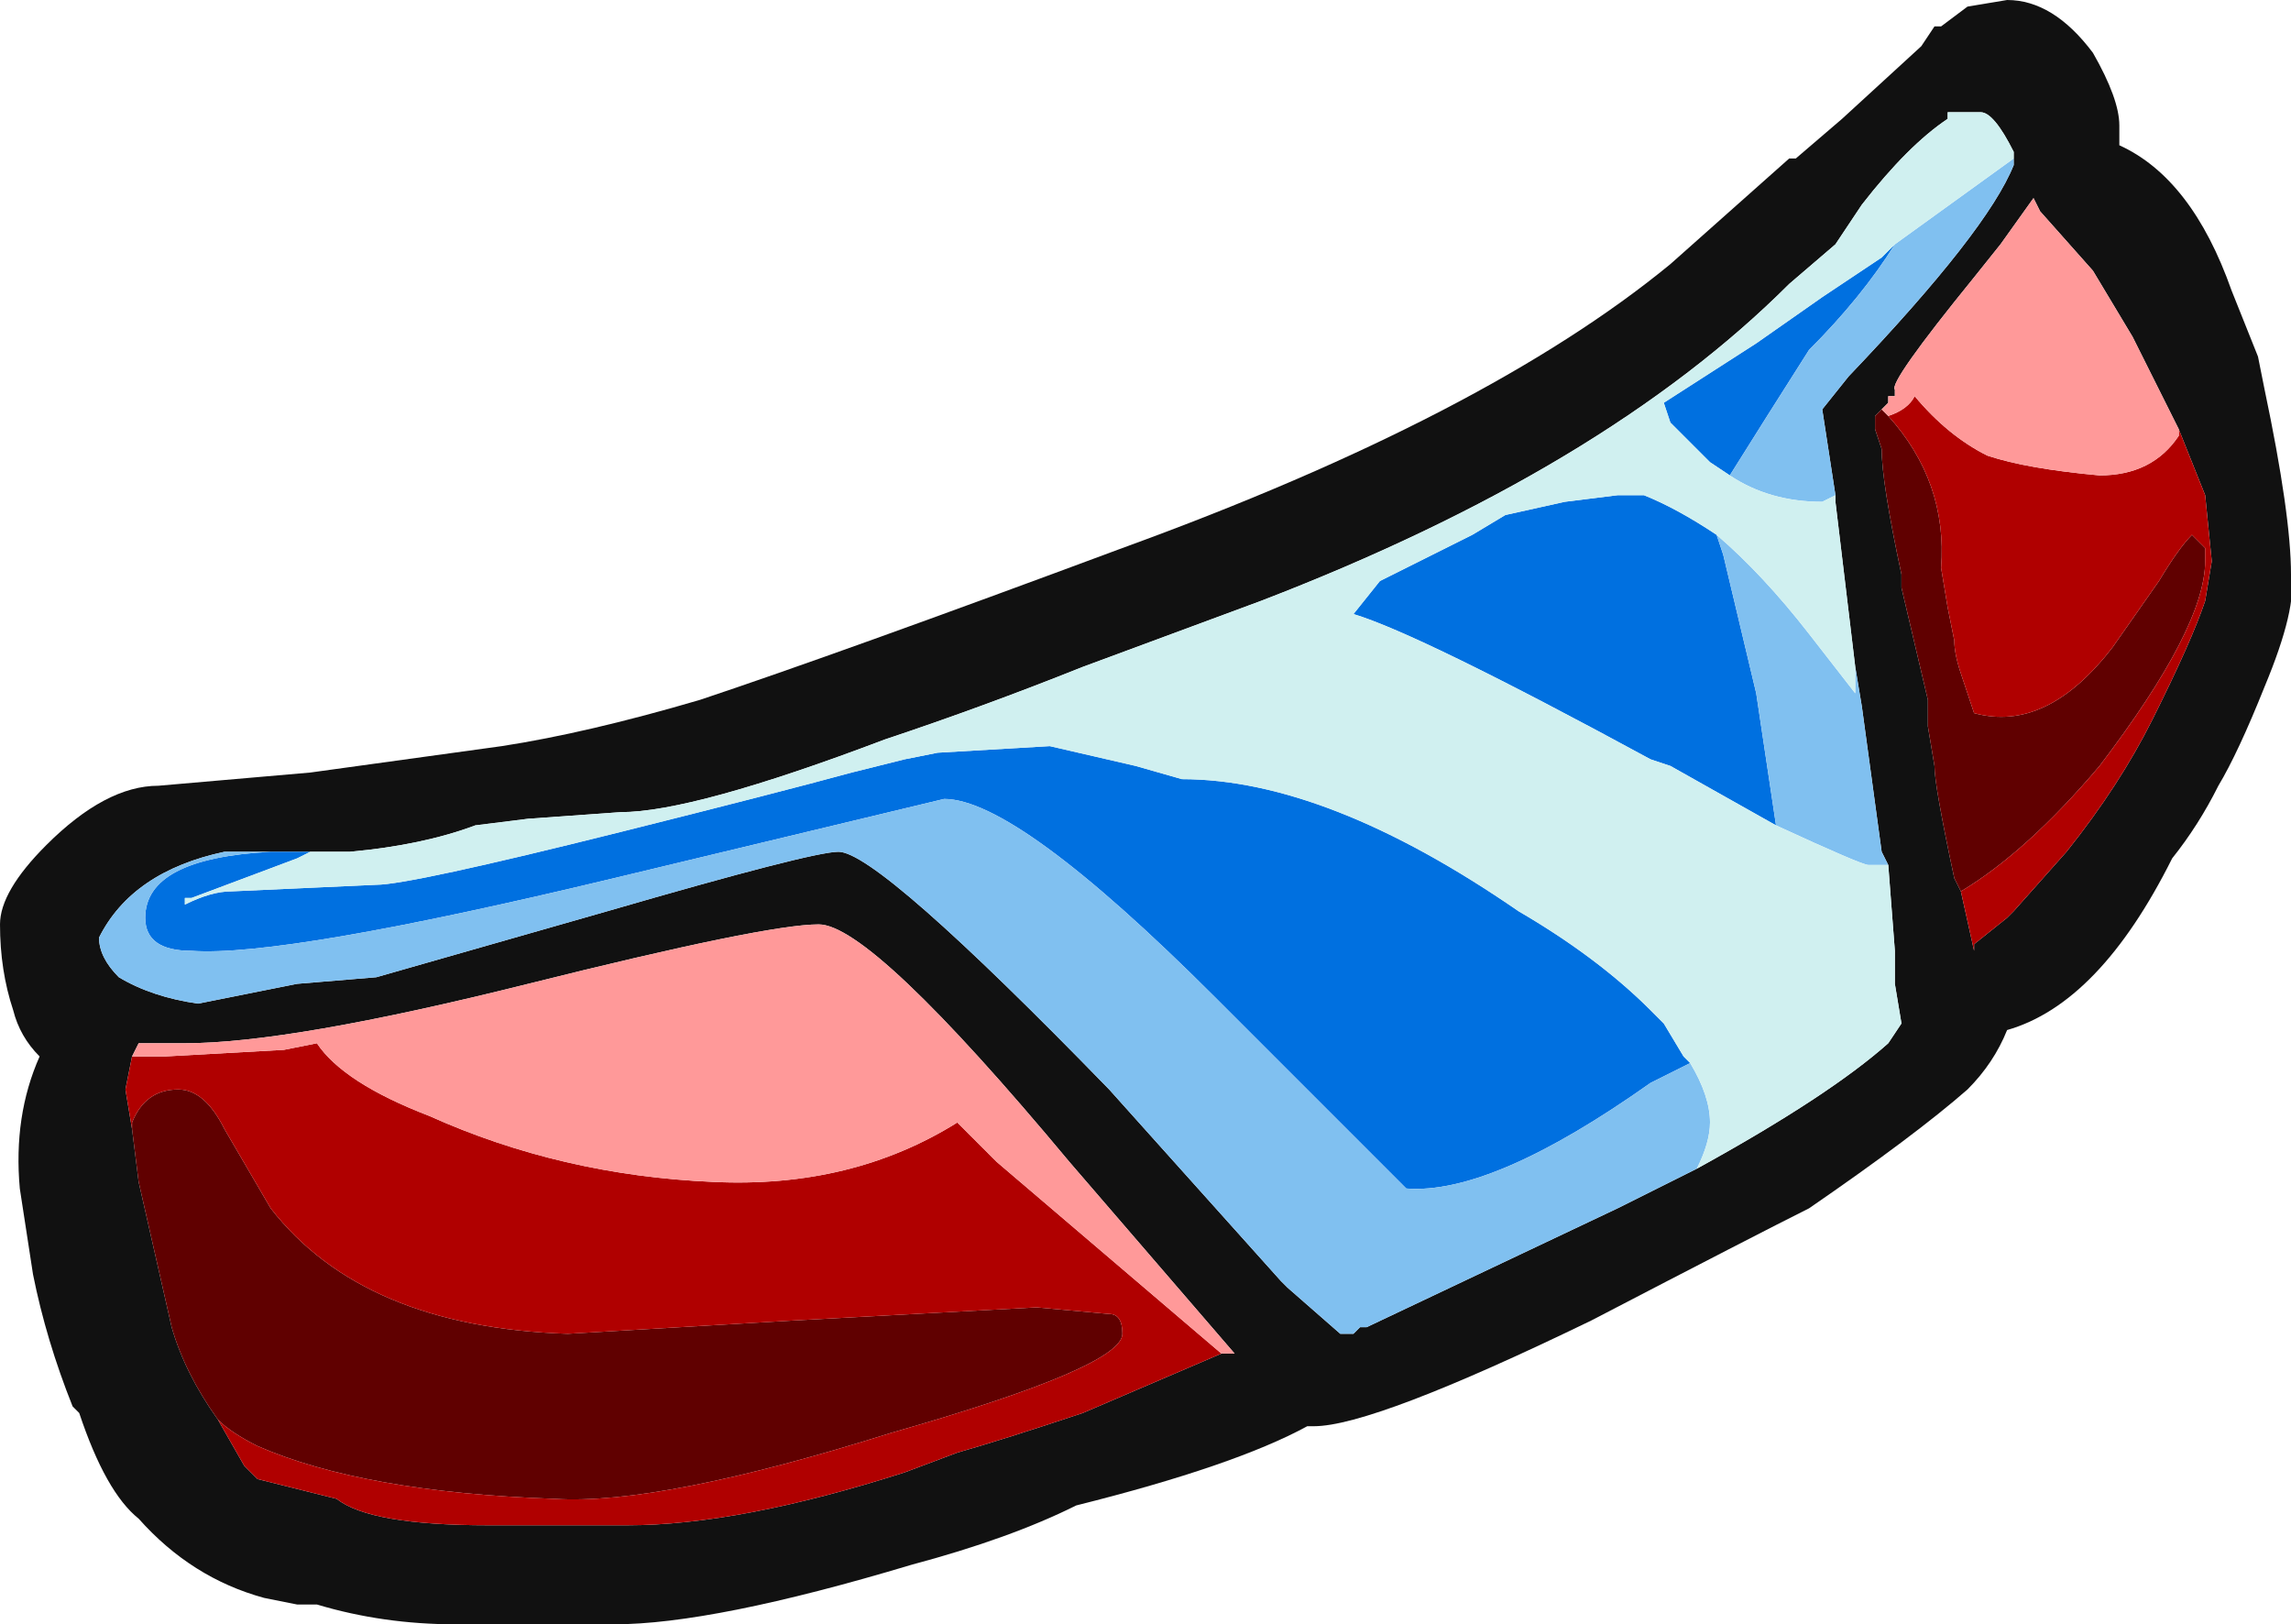 <?xml version="1.0" encoding="UTF-8" standalone="no"?>
<svg xmlns:ffdec="https://www.free-decompiler.com/flash" xmlns:xlink="http://www.w3.org/1999/xlink" ffdec:objectType="shape" height="12.3px" width="17.35px" xmlns="http://www.w3.org/2000/svg">
  <g transform="matrix(1.0, 0.0, 0.0, 1.0, 7.9, 6.65)">
    <path d="M5.65 -5.45 L5.7 -5.45 6.05 -5.75 6.65 -6.3 6.75 -6.45 6.8 -6.45 7.0 -6.6 7.3 -6.65 Q7.65 -6.65 7.95 -6.25 8.15 -5.9 8.15 -5.7 L8.15 -5.55 Q8.7 -5.3 9.0 -4.45 L9.2 -3.95 9.25 -3.7 Q9.45 -2.75 9.45 -2.3 9.5 -2.05 9.25 -1.45 9.05 -0.95 8.9 -0.7 8.75 -0.4 8.55 -0.15 8.0 0.95 7.3 1.15 7.2 1.4 7.0 1.6 6.6 1.95 5.8 2.5 5.4 2.7 4.15 3.35 2.5 4.15 2.05 4.15 L2.0 4.15 Q1.45 4.45 0.25 4.75 -0.25 5.0 -1.0 5.2 -2.5 5.65 -3.25 5.65 L-4.45 5.65 Q-5.0 5.65 -5.5 5.5 L-5.65 5.5 -5.9 5.45 Q-6.45 5.3 -6.85 4.85 -7.1 4.65 -7.3 4.05 L-7.35 4.0 Q-7.55 3.5 -7.65 3.0 L-7.75 2.35 Q-7.8 1.8 -7.6 1.35 -7.75 1.2 -7.8 1.0 -7.9 0.7 -7.9 0.35 -7.9 0.1 -7.55 -0.25 -7.1 -0.7 -6.7 -0.7 L-5.55 -0.8 -4.1 -1.0 Q-3.45 -1.1 -2.6 -1.35 -1.55 -1.7 0.6 -2.5 3.35 -3.5 4.75 -4.65 L5.65 -5.45 M7.35 -5.45 L7.35 -5.5 Q7.2 -5.8 7.1 -5.8 L6.85 -5.8 6.85 -5.75 Q6.55 -5.55 6.2 -5.1 L6.0 -4.8 5.65 -4.5 Q4.25 -3.1 1.65 -2.1 L0.3 -1.6 Q-0.45 -1.3 -1.2 -1.05 -2.65 -0.5 -3.2 -0.5 L-3.9 -0.45 -4.3 -0.4 Q-4.7 -0.25 -5.25 -0.2 L-5.35 -0.2 -6.2 -0.2 Q-6.9 -0.05 -7.15 0.45 -7.15 0.6 -7.0 0.75 -6.75 0.9 -6.4 0.95 L-5.65 0.8 -5.05 0.75 -3.3 0.25 Q-1.75 -0.2 -1.55 -0.2 -1.25 -0.2 0.5 1.6 L1.8 3.05 1.85 3.1 2.25 3.45 2.35 3.45 2.4 3.4 2.45 3.4 4.35 2.5 4.95 2.2 Q5.95 1.65 6.4 1.25 L6.5 1.1 6.45 0.8 6.45 0.55 6.4 -0.1 6.35 -0.2 6.2 -1.3 6.15 -1.6 6.0 -2.85 6.0 -2.9 5.9 -3.55 6.1 -3.8 Q7.15 -4.9 7.35 -5.4 L7.35 -5.45 M8.6 -3.4 L8.25 -4.1 7.95 -4.6 7.55 -5.05 7.5 -5.15 7.25 -4.8 7.05 -4.55 Q6.4 -3.75 6.45 -3.7 L6.45 -3.65 6.4 -3.65 6.4 -3.6 6.3 -3.5 6.3 -3.4 6.35 -3.25 Q6.35 -3.0 6.5 -2.3 L6.5 -2.2 6.7 -1.35 6.7 -1.15 6.75 -0.85 Q6.75 -0.7 6.9 0.0 L6.95 0.1 7.05 0.55 7.05 0.5 7.3 0.3 7.35 0.25 7.75 -0.2 Q8.15 -0.7 8.4 -1.2 8.7 -1.8 8.8 -2.1 L8.85 -2.4 8.8 -2.9 8.6 -3.4 M-6.25 4.1 L-6.05 4.45 -5.95 4.55 -5.35 4.7 Q-5.1 4.9 -4.2 4.9 L-3.15 4.9 Q-2.3 4.9 -1.05 4.5 L-0.65 4.35 Q-0.3 4.25 0.3 4.05 L1.35 3.6 1.45 3.6 0.2 2.15 Q-1.3 0.35 -1.7 0.35 -2.1 0.35 -3.9 0.8 -5.7 1.25 -6.5 1.25 L-6.85 1.25 -6.9 1.35 -6.95 1.6 -6.9 1.9 -6.85 2.3 -6.6 3.4 Q-6.5 3.75 -6.25 4.1" fill="#111111" fill-rule="evenodd" stroke="none"/>
    <path d="M6.4 -3.6 L6.35 -3.55 6.3 -3.5 6.4 -3.6" fill="#c7d7a8" fill-rule="evenodd" stroke="none"/>
    <path d="M5.2 -3.05 L5.05 -3.15 4.75 -3.45 4.7 -3.6 5.4 -4.05 5.9 -4.4 6.35 -4.7 6.45 -4.8 Q6.2 -4.4 5.8 -4.0 5.45 -3.45 5.2 -3.05 M-5.55 -0.2 L-5.65 -0.15 -6.45 0.15 -6.5 0.15 -6.5 0.2 Q-6.3 0.1 -6.15 0.1 L-5.05 0.05 Q-4.8 0.05 -3.2 -0.35 -2.0 -0.65 -1.45 -0.8 L-1.05 -0.9 -0.8 -0.95 0.05 -1.0 0.7 -0.85 1.05 -0.75 Q2.15 -0.75 3.6 0.25 4.2 0.6 4.6 1.0 L4.7 1.1 4.85 1.35 4.9 1.4 4.6 1.55 Q3.4 2.4 2.75 2.35 2.05 1.65 1.3 0.9 -0.2 -0.6 -0.75 -0.6 L-3.25 0.0 Q-5.75 0.6 -6.45 0.55 -6.8 0.55 -6.8 0.3 -6.8 -0.15 -5.85 -0.2 L-5.55 -0.2 M5.55 -0.4 L4.75 -0.85 4.6 -0.9 Q2.85 -1.85 2.35 -2.0 L2.55 -2.25 3.25 -2.6 3.5 -2.75 3.95 -2.85 4.35 -2.9 4.55 -2.9 Q4.8 -2.8 5.1 -2.6 L5.15 -2.45 5.4 -1.4 5.55 -0.4" fill="#0070e0" fill-rule="evenodd" stroke="none"/>
    <path d="M5.2 -3.05 Q5.45 -3.45 5.8 -4.0 6.2 -4.4 6.45 -4.8 L7.35 -5.45 7.35 -5.4 Q7.15 -4.9 6.1 -3.8 L5.9 -3.55 6.0 -2.9 5.9 -2.85 Q5.5 -2.85 5.2 -3.05 M-5.35 -0.2 L-5.55 -0.2 -5.85 -0.2 Q-6.8 -0.15 -6.8 0.3 -6.8 0.55 -6.45 0.55 -5.75 0.6 -3.25 0.0 L-0.75 -0.6 Q-0.2 -0.6 1.3 0.9 2.05 1.65 2.75 2.35 3.4 2.4 4.6 1.55 L4.9 1.4 Q5.05 1.65 5.05 1.85 5.05 2.0 4.95 2.2 L4.35 2.5 2.45 3.4 2.4 3.4 2.35 3.45 2.25 3.45 1.85 3.1 1.8 3.05 0.5 1.6 Q-1.25 -0.2 -1.55 -0.2 -1.75 -0.2 -3.3 0.25 L-5.05 0.75 -5.65 0.8 -6.4 0.95 Q-6.75 0.9 -7.0 0.75 -7.15 0.6 -7.15 0.45 -6.9 -0.05 -6.2 -0.2 L-5.35 -0.2 M6.4 -0.1 L6.25 -0.1 Q6.2 -0.1 5.55 -0.4 L5.4 -1.4 5.15 -2.45 5.1 -2.6 Q5.45 -2.3 5.8 -1.85 L6.15 -1.4 6.15 -1.6 6.2 -1.3 6.35 -0.2 6.4 -0.1" fill="#80c0f0" fill-rule="evenodd" stroke="none"/>
    <path d="M6.45 -4.8 L6.35 -4.7 5.9 -4.4 5.4 -4.05 4.7 -3.6 4.75 -3.45 5.05 -3.15 5.2 -3.05 Q5.5 -2.85 5.9 -2.85 L6.0 -2.9 6.0 -2.85 6.15 -1.6 6.15 -1.4 5.8 -1.85 Q5.45 -2.3 5.1 -2.6 4.8 -2.8 4.55 -2.9 L4.35 -2.9 3.95 -2.85 3.5 -2.75 3.25 -2.6 2.55 -2.25 2.35 -2.0 Q2.85 -1.85 4.6 -0.9 L4.75 -0.85 5.55 -0.4 Q6.2 -0.1 6.25 -0.1 L6.4 -0.1 6.45 0.55 6.45 0.8 6.5 1.1 6.4 1.25 Q5.95 1.65 4.95 2.2 5.05 2.0 5.05 1.85 5.05 1.65 4.9 1.4 L4.85 1.35 4.7 1.1 4.6 1.0 Q4.2 0.6 3.6 0.25 2.15 -0.75 1.05 -0.75 L0.7 -0.85 0.05 -1.0 -0.8 -0.95 -1.05 -0.9 -1.45 -0.8 Q-2.0 -0.65 -3.2 -0.35 -4.8 0.05 -5.05 0.05 L-6.15 0.1 Q-6.3 0.1 -6.5 0.2 L-6.5 0.15 -6.45 0.15 -5.65 -0.15 -5.55 -0.2 -5.35 -0.2 -5.25 -0.2 Q-4.7 -0.25 -4.3 -0.4 L-3.9 -0.45 -3.2 -0.5 Q-2.65 -0.5 -1.2 -1.05 -0.45 -1.3 0.3 -1.6 L1.65 -2.1 Q4.25 -3.1 5.65 -4.5 L6.0 -4.8 6.2 -5.1 Q6.55 -5.55 6.85 -5.75 L6.85 -5.8 7.1 -5.8 Q7.2 -5.8 7.35 -5.5 L7.35 -5.45 6.45 -4.8" fill="#d0f0f0" fill-rule="evenodd" stroke="none"/>
    <path d="M6.35 -3.55 L6.4 -3.5 Q6.85 -3.0 6.8 -2.35 L6.85 -2.05 6.9 -1.8 Q6.9 -1.7 6.95 -1.55 L7.05 -1.25 Q7.6 -1.1 8.1 -1.75 L8.45 -2.25 Q8.6 -2.5 8.7 -2.6 L8.8 -2.5 8.8 -2.4 Q8.8 -1.9 8.0 -0.85 7.45 -0.2 6.95 0.1 L6.9 0.0 Q6.75 -0.7 6.75 -0.85 L6.7 -1.15 6.7 -1.35 6.5 -2.2 6.5 -2.3 Q6.35 -3.0 6.35 -3.25 L6.3 -3.4 6.3 -3.5 6.35 -3.55 M-6.9 1.9 L-6.9 1.85 Q-6.8 1.6 -6.55 1.6 -6.35 1.6 -6.2 1.9 L-5.85 2.5 Q-5.15 3.4 -3.6 3.45 L-1.9 3.35 -0.05 3.25 0.5 3.3 Q0.6 3.3 0.6 3.45 0.6 3.7 -1.15 4.2 -2.9 4.75 -3.7 4.7 -5.15 4.65 -5.95 4.3 -6.15 4.2 -6.25 4.1 -6.5 3.75 -6.6 3.4 L-6.85 2.3 -6.9 1.9" fill="#600000" fill-rule="evenodd" stroke="none"/>
    <path d="M6.4 -3.5 Q6.55 -3.55 6.6 -3.65 6.85 -3.35 7.15 -3.2 7.45 -3.1 8.0 -3.05 8.4 -3.05 8.6 -3.35 L8.6 -3.4 8.8 -2.9 8.85 -2.4 8.8 -2.1 Q8.7 -1.8 8.4 -1.2 8.15 -0.7 7.75 -0.2 L7.35 0.25 7.3 0.3 7.05 0.5 7.05 0.55 6.95 0.1 Q7.45 -0.2 8.0 -0.85 8.8 -1.9 8.8 -2.4 L8.8 -2.5 8.7 -2.6 Q8.6 -2.5 8.45 -2.25 L8.1 -1.75 Q7.6 -1.1 7.05 -1.25 L6.95 -1.55 Q6.9 -1.7 6.9 -1.8 L6.85 -2.05 6.8 -2.35 Q6.85 -3.0 6.4 -3.5 M-6.25 4.1 Q-6.15 4.2 -5.95 4.3 -5.15 4.65 -3.7 4.7 -2.9 4.75 -1.15 4.2 0.6 3.7 0.6 3.45 0.6 3.3 0.5 3.3 L-0.05 3.25 -1.9 3.35 -3.6 3.45 Q-5.15 3.4 -5.85 2.5 L-6.2 1.9 Q-6.35 1.6 -6.55 1.6 -6.8 1.6 -6.9 1.85 L-6.9 1.9 -6.95 1.6 -6.9 1.35 -6.65 1.35 -5.75 1.3 -5.5 1.25 Q-5.3 1.55 -4.65 1.8 -3.65 2.25 -2.5 2.3 -1.45 2.35 -0.65 1.85 L-0.35 2.15 1.35 3.6 0.3 4.05 Q-0.3 4.25 -0.65 4.35 L-1.05 4.5 Q-2.3 4.9 -3.15 4.9 L-4.2 4.9 Q-5.1 4.9 -5.35 4.7 L-5.95 4.55 -6.05 4.45 -6.25 4.1" fill="#b00000" fill-rule="evenodd" stroke="none"/>
    <path d="M6.4 -3.6 L6.4 -3.65 6.45 -3.65 6.45 -3.7 Q6.4 -3.75 7.05 -4.55 L7.25 -4.8 7.5 -5.15 7.55 -5.05 7.95 -4.6 8.25 -4.1 8.6 -3.4 8.6 -3.35 Q8.4 -3.05 8.0 -3.05 7.45 -3.1 7.15 -3.2 6.85 -3.35 6.6 -3.65 6.55 -3.55 6.4 -3.5 L6.35 -3.55 6.4 -3.6 M1.35 3.6 L-0.35 2.15 -0.65 1.85 Q-1.45 2.35 -2.5 2.3 -3.65 2.25 -4.65 1.8 -5.3 1.55 -5.5 1.25 L-5.75 1.3 -6.65 1.35 -6.9 1.35 -6.85 1.25 -6.5 1.25 Q-5.7 1.25 -3.9 0.8 -2.1 0.35 -1.7 0.35 -1.3 0.35 0.2 2.15 L1.45 3.6 1.35 3.6" fill="#ff9999" fill-rule="evenodd" stroke="none"/>
  </g>
</svg>
